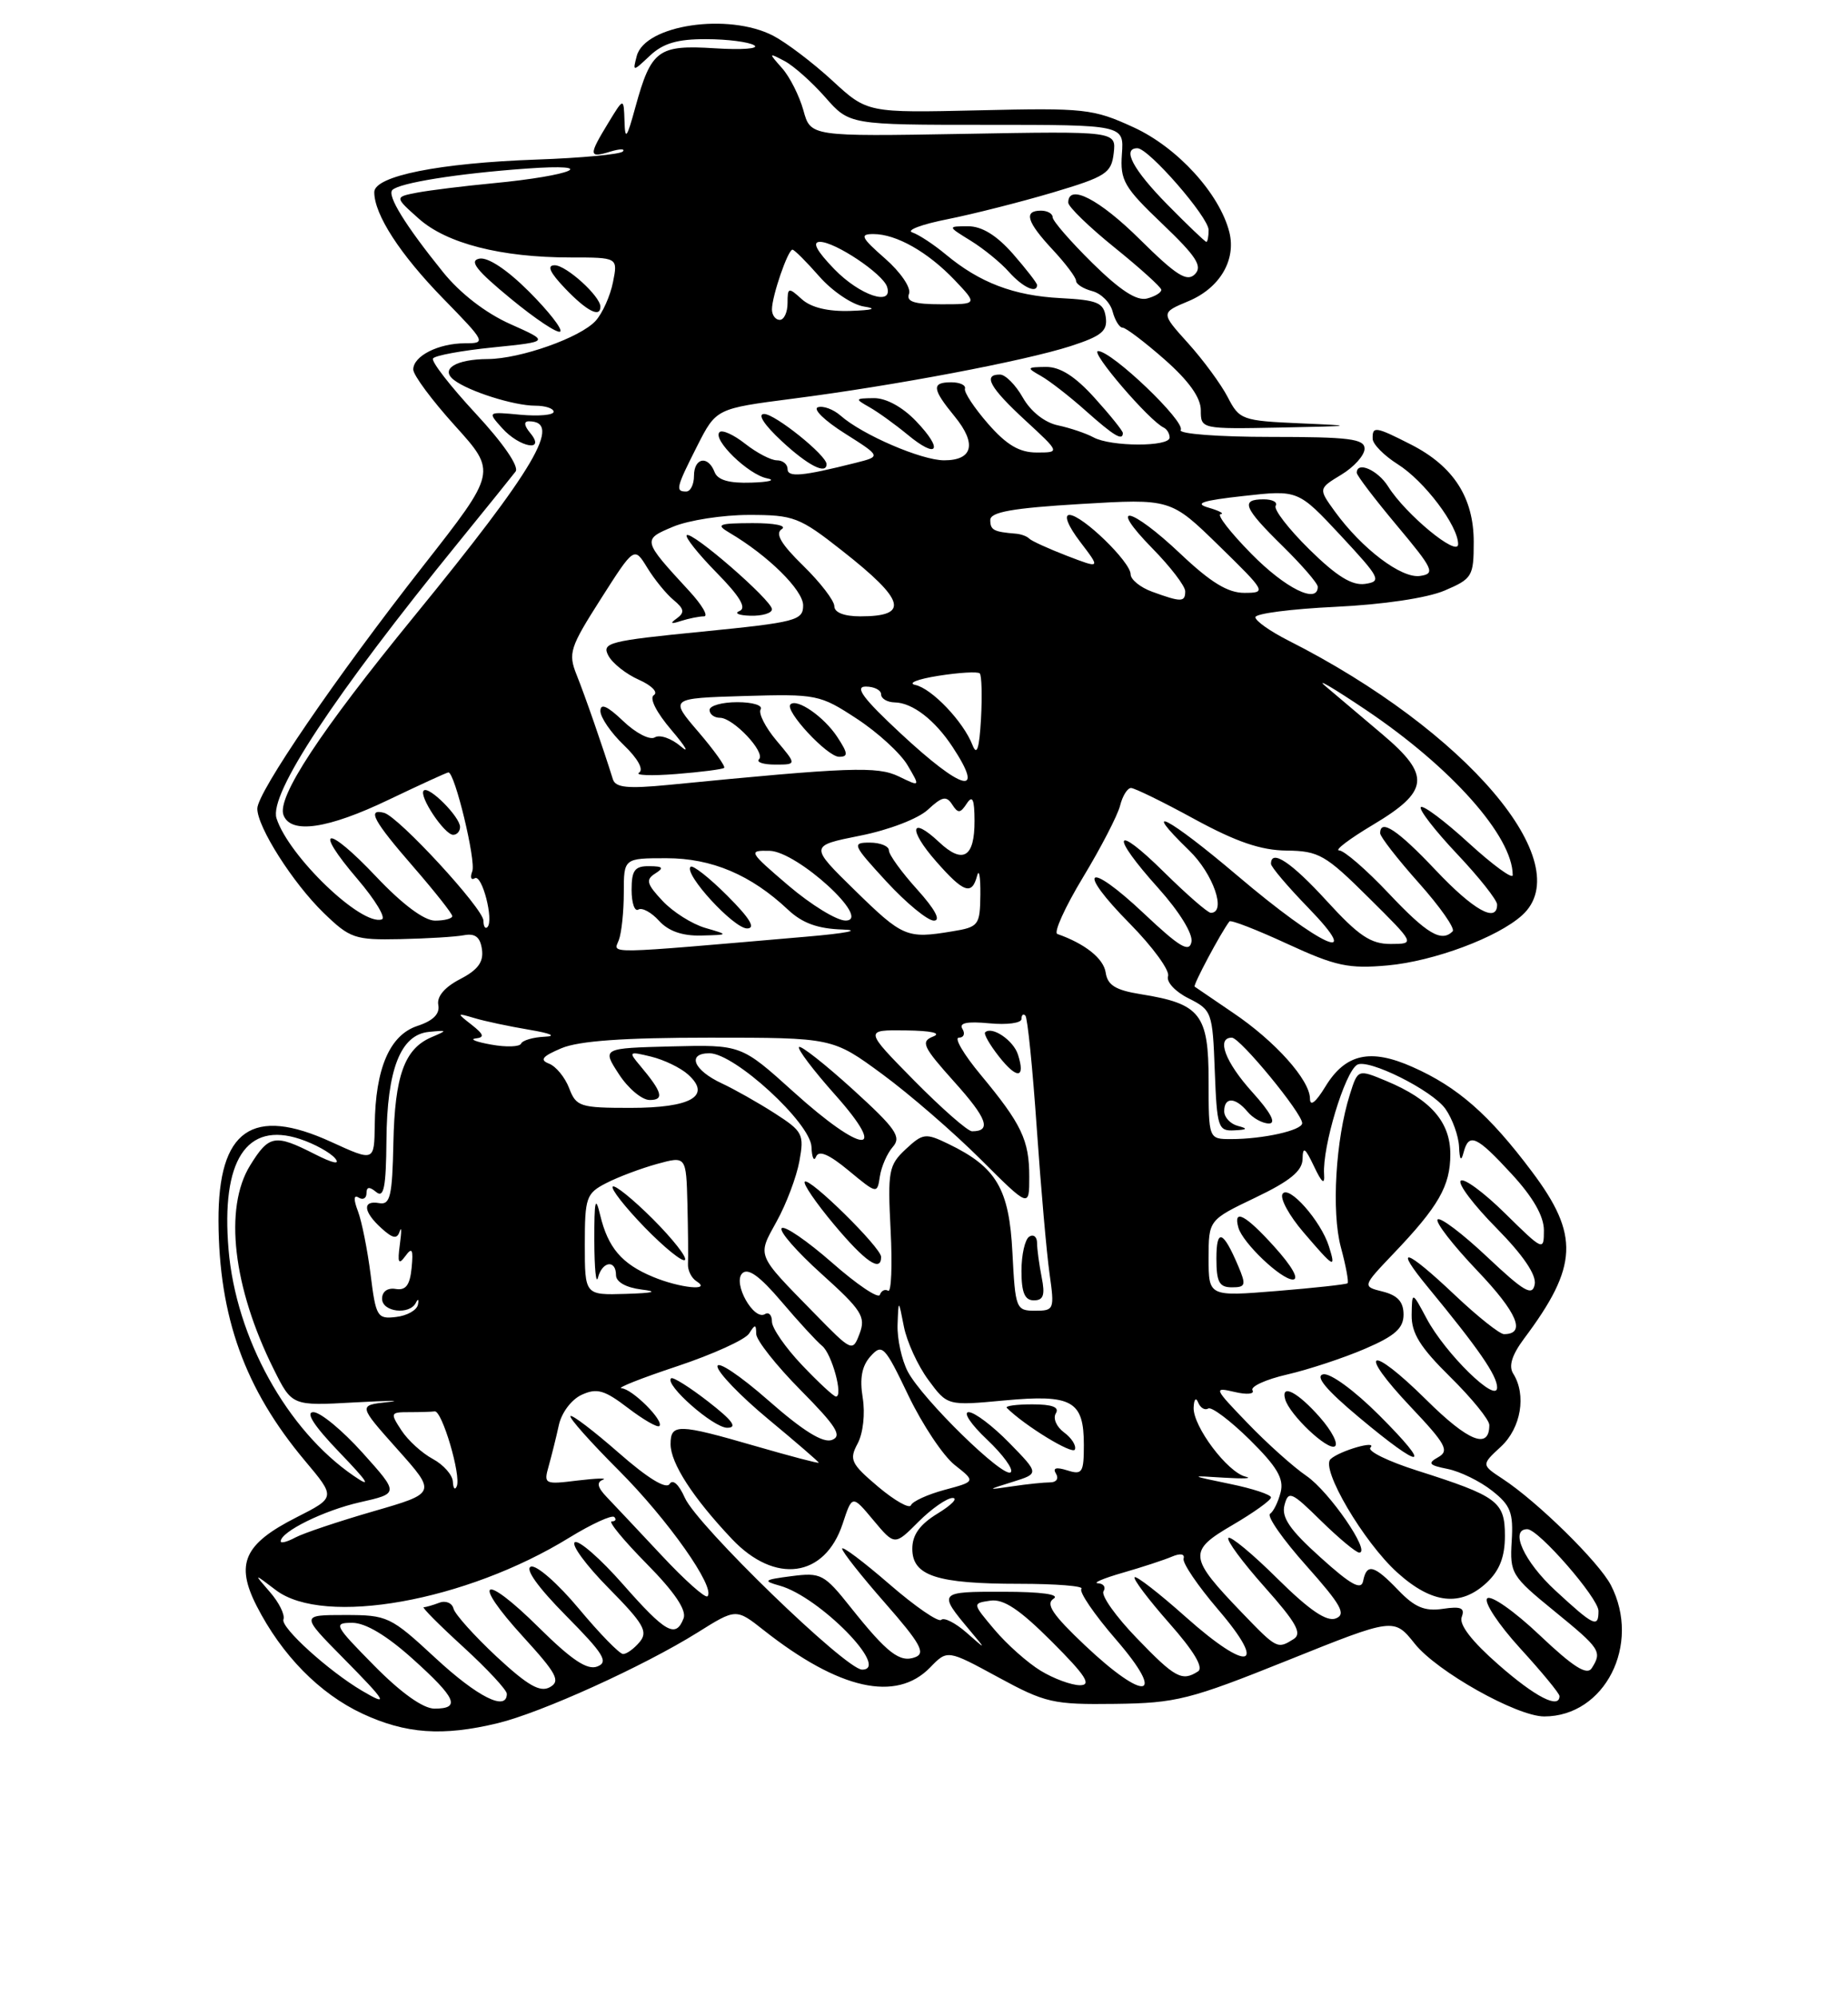 <?xml version="1.0" encoding="UTF-8" standalone="no"?>
<!DOCTYPE svg PUBLIC "-//W3C//DTD SVG 1.1//EN" "http://www.w3.org/Graphics/SVG/1.1/DTD/svg11.dtd" >
<svg xmlns="http://www.w3.org/2000/svg" xmlns:xlink="http://www.w3.org/1999/xlink" version="1.1" viewBox="0 0 237 256">
 <g >
 <path fill="currentColor"
d=" M 63.81 220.87 C 69.39 219.53 82.53 213.57 89.45 209.25 C 94.40 206.15 94.40 206.15 97.95 208.95 C 107.62 216.57 114.93 218.21 119.29 213.72 C 121.50 211.44 121.50 211.44 128.00 214.97 C 134.07 218.27 135.06 218.49 143.00 218.39 C 150.84 218.29 152.56 217.86 165.14 212.81 C 178.77 207.34 178.77 207.34 181.44 210.68 C 184.27 214.24 194.54 220.00 198.04 220.00 C 205.82 220.00 210.51 210.76 206.59 203.17 C 205.06 200.22 197.16 192.46 192.71 189.55 C 189.97 187.75 189.97 187.75 192.49 185.42 C 195.07 183.03 195.78 178.79 194.07 176.07 C 193.45 175.10 193.89 173.68 195.46 171.57 C 202.40 162.31 202.58 158.30 196.45 150.15 C 190.97 142.85 186.94 139.32 181.16 136.76 C 175.73 134.34 172.54 135.06 169.97 139.28 C 168.75 141.28 168.01 141.87 168.00 140.83 C 168.00 138.44 163.54 133.45 158.13 129.81 C 155.59 128.08 153.37 126.58 153.21 126.46 C 152.97 126.29 156.56 119.55 157.67 118.10 C 157.84 117.87 161.18 119.17 165.10 120.98 C 171.31 123.84 172.95 124.19 177.97 123.74 C 183.90 123.20 192.07 120.15 195.21 117.31 C 202.54 110.68 188.05 93.65 165.25 82.11 C 162.91 80.93 161.00 79.58 161.00 79.11 C 161.00 78.64 165.61 78.05 171.25 77.78 C 177.37 77.49 183.01 76.65 185.25 75.70 C 188.82 74.18 189.00 73.87 189.00 69.46 C 189.00 63.78 186.41 59.76 180.96 56.98 C 176.40 54.66 175.99 54.59 176.04 56.25 C 176.06 56.94 177.51 58.40 179.25 59.50 C 182.67 61.65 187.00 67.38 187.00 69.75 C 187.00 71.48 180.28 65.95 178.02 62.35 C 176.69 60.24 174.00 59.07 174.00 60.60 C 174.00 60.94 176.31 63.97 179.14 67.35 C 183.85 72.97 184.10 73.53 182.12 73.82 C 179.74 74.18 174.68 70.35 171.20 65.57 C 169.07 62.63 169.07 62.63 172.04 60.83 C 173.67 59.84 175.00 58.35 175.00 57.51 C 175.00 56.25 173.05 56.00 162.94 56.00 C 156.27 56.00 151.12 55.61 151.42 55.12 C 152.08 54.06 142.60 45.00 140.83 45.00 C 139.72 45.00 147.38 53.94 149.25 54.81 C 149.66 55.01 150.00 55.58 150.00 56.08 C 150.00 57.29 142.47 57.27 140.24 56.06 C 139.28 55.54 137.23 54.85 135.68 54.52 C 133.99 54.17 132.19 52.75 131.18 50.97 C 130.26 49.34 128.94 48.01 128.25 48.01 C 126.00 47.99 126.93 49.68 131.48 53.87 C 135.96 58.00 135.96 58.00 132.95 58.00 C 130.73 58.00 129.09 57.03 126.72 54.32 C 124.95 52.29 123.61 50.27 123.75 49.82 C 123.89 49.37 123.10 49.00 122.00 49.00 C 119.44 49.00 119.52 49.83 122.45 53.40 C 125.29 56.88 124.77 59.00 121.08 59.00 C 118.18 59.00 110.59 55.73 107.81 53.28 C 106.88 52.46 105.57 51.98 104.89 52.20 C 104.22 52.43 105.77 53.93 108.34 55.55 C 113.00 58.50 113.00 58.50 109.75 59.32 C 102.88 61.05 101.00 61.22 101.00 60.11 C 101.00 59.50 100.39 59.00 99.63 59.00 C 98.88 59.00 97.06 58.05 95.58 56.89 C 94.10 55.72 92.62 55.05 92.28 55.39 C 91.33 56.33 95.97 60.84 98.37 61.31 C 99.54 61.54 98.64 61.79 96.36 61.86 C 93.50 61.96 92.03 61.53 91.64 60.50 C 90.80 58.32 89.00 58.66 89.00 61.00 C 89.00 62.10 88.55 63.00 88.00 63.00 C 86.59 63.00 86.70 62.52 89.42 57.15 C 91.85 52.37 91.85 52.37 101.67 51.10 C 114.76 49.42 131.37 46.27 137.31 44.36 C 141.28 43.07 142.06 42.43 141.81 40.65 C 141.54 38.79 140.76 38.46 136.00 38.21 C 130.02 37.90 125.65 36.24 121.30 32.62 C 119.76 31.34 117.83 30.07 117.00 29.79 C 116.17 29.52 118.20 28.75 121.50 28.10 C 124.80 27.44 130.88 25.90 135.00 24.68 C 141.85 22.64 142.53 22.20 142.83 19.63 C 143.15 16.81 143.15 16.81 123.55 17.16 C 103.95 17.50 103.95 17.50 103.03 14.13 C 102.51 12.28 101.29 9.85 100.30 8.74 C 98.55 6.76 98.55 6.74 100.61 7.82 C 101.77 8.43 104.12 10.52 105.83 12.46 C 108.94 16.00 108.94 16.00 126.55 16.00 C 144.15 16.00 144.15 16.00 143.88 19.75 C 143.64 23.13 144.15 24.01 149.06 28.69 C 153.44 32.87 154.25 34.13 153.24 35.15 C 152.23 36.17 150.86 35.31 146.21 30.71 C 140.97 25.52 137.00 23.48 137.00 25.97 C 137.00 26.50 139.67 29.09 142.93 31.72 C 146.19 34.35 148.89 36.79 148.93 37.13 C 148.97 37.48 148.15 37.99 147.11 38.26 C 145.79 38.61 143.66 37.22 140.11 33.73 C 137.30 30.96 135.00 28.32 135.00 27.85 C 135.00 27.38 134.32 27.00 133.50 27.00 C 131.24 27.00 131.68 28.44 135.00 32.00 C 136.65 33.77 138.00 35.56 138.00 35.99 C 138.00 36.42 138.93 37.01 140.07 37.31 C 141.22 37.61 142.39 38.78 142.69 39.93 C 142.99 41.07 143.57 42.00 143.98 42.00 C 144.38 42.00 146.81 43.84 149.36 46.08 C 152.47 48.82 154.00 50.97 154.00 52.58 C 154.00 54.99 154.02 55.00 164.25 54.80 C 173.80 54.61 173.97 54.57 166.75 54.26 C 159.29 53.93 158.95 53.81 157.45 50.90 C 156.59 49.24 154.30 46.13 152.37 43.99 C 148.85 40.09 148.85 40.09 152.42 38.60 C 156.43 36.92 158.55 33.34 157.66 29.76 C 156.41 24.82 151.00 18.89 145.38 16.32 C 140.20 13.94 139.11 13.82 125.56 14.14 C 111.23 14.47 111.23 14.47 106.73 10.32 C 104.25 8.04 100.85 5.46 99.16 4.58 C 93.40 1.60 82.71 3.19 81.66 7.18 C 81.13 9.22 81.14 9.21 83.38 7.11 C 85.05 5.55 86.90 5.00 90.56 5.02 C 93.28 5.02 96.05 5.38 96.73 5.81 C 97.40 6.24 95.14 6.41 91.69 6.19 C 84.40 5.73 83.51 6.38 81.49 13.72 C 80.38 17.78 80.16 18.05 80.09 15.50 C 79.99 12.50 79.99 12.50 78.00 15.77 C 75.47 19.92 75.49 20.29 78.25 19.44 C 79.49 19.06 80.22 19.05 79.87 19.42 C 79.53 19.78 74.58 20.25 68.87 20.45 C 56.34 20.89 48.00 22.56 48.00 24.63 C 48.00 27.50 51.29 32.58 56.82 38.25 C 62.30 43.86 62.37 44.00 59.65 44.00 C 56.23 44.00 53.00 45.63 53.00 47.36 C 53.00 48.08 55.41 51.32 58.36 54.58 C 63.71 60.50 63.71 60.50 54.30 72.50 C 43.08 86.81 33.00 101.55 33.00 103.64 C 33.00 106.01 37.56 113.18 41.51 117.01 C 44.88 120.28 45.51 120.49 51.31 120.37 C 54.71 120.30 58.40 120.08 59.50 119.87 C 60.94 119.60 61.59 120.11 61.81 121.69 C 62.04 123.30 61.29 124.32 59.00 125.50 C 57.02 126.53 56.00 127.73 56.21 128.81 C 56.43 129.95 55.56 130.83 53.52 131.50 C 49.98 132.67 48.14 136.94 48.06 144.19 C 48.00 148.89 48.00 148.89 42.49 146.37 C 32.36 141.73 27.98 144.79 28.02 156.47 C 28.07 168.80 31.39 178.03 39.10 187.22 C 43.06 191.93 43.06 191.93 37.99 194.50 C 31.29 197.90 30.16 200.43 32.91 205.83 C 36.14 212.15 40.98 217.08 46.49 219.65 C 52.04 222.23 56.76 222.57 63.81 220.87 Z  M 106.00 59.49 C 106.00 58.36 99.40 53.06 98.00 53.06 C 97.10 53.06 97.99 54.44 100.24 56.53 C 103.59 59.65 106.00 60.89 106.00 59.49 Z  M 117.49 53.99 C 115.74 52.16 113.63 51.01 112.06 51.03 C 109.64 51.06 109.61 51.12 111.50 52.19 C 112.60 52.81 114.79 54.39 116.38 55.70 C 120.26 58.92 121.05 57.71 117.49 53.99 Z  M 144.00 55.50 C 144.00 55.23 142.37 53.20 140.38 51.00 C 137.88 48.23 135.96 47.01 134.13 47.03 C 131.66 47.06 131.62 47.13 133.50 48.19 C 134.60 48.81 137.19 50.82 139.25 52.66 C 142.87 55.88 144.00 56.56 144.00 55.50 Z  M 133.00 36.53 C 133.00 36.28 131.60 34.48 129.90 32.53 C 127.81 30.16 125.93 29.00 124.15 29.00 C 121.50 29.01 121.50 29.01 124.50 30.86 C 126.15 31.88 128.36 33.68 129.40 34.86 C 131.15 36.82 133.00 37.68 133.00 36.53 Z  M 48.00 213.50 C 42.86 208.29 42.71 208.00 45.18 208.00 C 46.87 208.00 49.58 209.62 52.89 212.59 C 58.54 217.67 59.12 219.00 55.72 219.00 C 54.27 219.00 51.43 216.98 48.00 213.50 Z  M 46.43 216.71 C 42.15 214.19 35.97 208.59 36.35 207.57 C 36.57 206.98 35.79 205.40 34.62 204.06 C 32.50 201.62 32.50 201.62 35.38 203.81 C 41.56 208.49 59.76 205.24 73.00 197.09 C 75.87 195.33 78.47 194.14 78.78 194.44 C 79.08 194.75 78.94 195.00 78.45 195.00 C 77.97 195.00 79.98 197.44 82.92 200.42 C 86.49 204.03 88.07 206.37 87.67 207.42 C 86.67 210.02 85.37 209.29 79.88 203.05 C 77.00 199.78 74.23 197.36 73.72 197.67 C 73.22 197.98 75.17 200.64 78.07 203.57 C 82.55 208.11 83.14 209.13 82.04 210.45 C 81.33 211.30 80.38 212.00 79.91 212.00 C 79.45 212.00 76.90 209.38 74.23 206.18 C 71.57 202.99 68.81 200.56 68.09 200.80 C 67.29 201.07 68.98 203.44 72.58 207.08 C 77.43 211.98 78.08 213.03 76.60 213.60 C 75.31 214.10 73.31 212.76 69.11 208.61 C 61.90 201.47 60.34 202.40 67.11 209.81 C 71.41 214.52 71.92 215.47 70.52 216.25 C 69.26 216.95 67.68 216.04 63.69 212.34 C 60.84 209.68 58.35 206.91 58.16 206.18 C 57.98 205.45 57.15 205.11 56.33 205.43 C 55.51 205.74 54.61 206.00 54.34 206.00 C 54.06 206.00 56.35 208.30 59.42 211.10 C 62.49 213.91 65.00 216.61 65.00 217.10 C 65.00 219.40 61.25 217.52 55.83 212.50 C 50.08 207.18 49.70 207.00 44.23 207.00 C 38.57 207.00 38.57 207.00 44.00 212.50 C 49.61 218.18 49.96 218.79 46.43 216.71 Z  M 192.18 213.37 C 188.76 210.38 187.09 208.22 187.46 207.26 C 187.90 206.09 187.37 205.86 185.03 206.21 C 182.71 206.55 181.43 206.01 179.33 203.82 C 176.23 200.59 175.28 200.33 174.82 202.63 C 174.58 203.87 173.27 203.16 169.35 199.62 C 165.43 196.10 164.32 194.49 164.73 192.92 C 165.23 191.02 165.61 191.18 169.42 194.93 C 171.71 197.17 173.91 199.00 174.32 199.00 C 175.86 199.00 170.48 191.18 167.56 189.18 C 165.87 188.03 162.47 184.98 160.00 182.41 C 155.66 177.91 155.60 177.77 158.33 178.41 C 159.89 178.78 160.92 178.69 160.63 178.20 C 160.33 177.72 162.34 176.80 165.09 176.17 C 167.85 175.53 172.33 174.05 175.05 172.88 C 178.90 171.23 180.00 170.25 180.00 168.49 C 180.00 166.86 179.24 166.03 177.35 165.55 C 174.70 164.89 174.70 164.89 178.70 160.69 C 184.50 154.62 186.00 152.00 186.00 147.95 C 186.00 143.81 183.50 140.94 177.81 138.56 C 174.14 137.03 174.14 137.03 173.12 140.27 C 171.29 146.02 170.74 155.32 171.96 159.86 C 172.61 162.25 172.99 164.33 172.82 164.48 C 172.64 164.63 168.56 165.08 163.75 165.47 C 155.00 166.18 155.00 166.18 155.00 161.27 C 155.00 156.37 155.00 156.37 161.00 153.50 C 165.42 151.39 167.01 150.09 167.05 148.57 C 167.08 146.89 167.36 147.06 168.52 149.50 C 169.53 151.63 169.91 151.92 169.81 150.50 C 169.58 146.99 172.46 137.45 174.04 136.48 C 175.42 135.62 183.72 139.76 185.38 142.14 C 186.27 143.41 187.05 145.58 187.12 146.97 C 187.19 148.67 187.38 148.92 187.69 147.75 C 188.37 145.13 189.34 145.56 193.87 150.48 C 196.61 153.45 198.00 155.88 198.00 157.69 C 198.00 160.38 197.92 160.34 193.02 155.52 C 190.29 152.83 187.72 150.94 187.33 151.34 C 186.94 151.73 189.00 154.46 191.91 157.40 C 195.35 160.89 197.06 163.41 196.82 164.63 C 196.52 166.18 195.47 165.57 190.71 161.09 C 187.56 158.12 184.70 155.96 184.37 156.30 C 184.04 156.63 186.34 159.60 189.48 162.89 C 194.61 168.27 195.75 171.00 192.88 171.00 C 192.33 171.00 189.50 168.75 186.59 166.00 C 180.21 159.96 178.61 159.52 183.17 165.04 C 189.64 172.89 192.00 176.31 192.00 177.84 C 192.00 179.99 185.36 173.50 182.96 169.00 C 181.09 165.50 181.09 165.50 181.04 168.54 C 181.01 170.89 182.13 172.69 186.00 176.50 C 188.75 179.21 191.00 181.98 191.00 182.65 C 191.00 185.84 188.32 184.77 182.93 179.43 C 175.58 172.16 173.93 172.94 180.95 180.36 C 185.42 185.08 185.90 185.96 184.45 186.77 C 183.05 187.55 183.24 187.80 185.66 188.28 C 187.25 188.60 189.81 189.85 191.34 191.06 C 193.73 192.93 194.10 193.88 193.87 197.54 C 193.62 201.66 193.84 202.02 199.30 206.47 C 205.25 211.32 205.49 211.68 204.14 213.81 C 203.52 214.78 201.78 213.68 197.44 209.57 C 194.22 206.52 191.20 204.40 190.73 204.87 C 190.27 205.33 192.16 208.20 194.94 211.25 C 197.72 214.29 200.00 217.05 200.00 217.39 C 200.00 219.10 196.91 217.52 192.18 213.37 Z  M 190.69 202.83 C 192.32 201.29 193.00 199.53 193.00 196.86 C 193.00 192.46 192.09 191.78 181.75 188.49 C 178.03 187.31 175.33 185.99 175.75 185.55 C 176.71 184.53 171.79 185.95 170.64 187.02 C 169.33 188.23 174.88 197.66 179.19 201.55 C 183.65 205.58 187.32 205.99 190.69 202.83 Z  M 176.88 181.40 C 173.70 178.22 170.59 175.95 169.69 176.15 C 168.62 176.39 170.08 178.15 174.31 181.68 C 182.51 188.54 183.87 188.39 176.88 181.40 Z  M 169.28 181.67 C 166.44 178.43 164.24 177.29 164.82 179.35 C 165.37 181.32 170.26 185.96 171.19 185.38 C 171.67 185.09 170.81 183.41 169.28 181.67 Z  M 158.79 162.25 C 156.85 157.69 156.00 157.40 156.00 161.30 C 156.00 164.32 156.36 165.00 157.98 165.00 C 159.75 165.00 159.84 164.72 158.79 162.25 Z  M 163.39 159.75 C 159.73 155.70 158.12 154.85 158.82 157.35 C 159.37 159.31 164.30 164.00 165.80 164.00 C 166.66 164.00 165.71 162.31 163.39 159.75 Z  M 170.43 159.75 C 169.41 156.49 165.25 151.79 164.48 153.03 C 164.13 153.61 165.34 155.82 167.17 157.95 C 171.12 162.56 171.35 162.68 170.43 159.75 Z  M 133.46 214.14 C 131.78 213.12 129.13 210.76 127.55 208.89 C 124.69 205.50 124.69 205.50 127.00 205.16 C 128.70 204.91 130.75 206.27 134.89 210.41 C 139.26 214.78 140.04 216.00 138.49 216.00 C 137.40 215.99 135.13 215.16 133.46 214.14 Z  M 139.12 210.87 C 134.99 206.96 134.06 205.58 135.12 204.91 C 135.98 204.36 133.55 204.02 128.69 204.02 C 120.32 204.00 120.26 204.07 124.40 209.00 C 126.50 211.50 126.50 211.50 123.93 209.24 C 122.51 208.00 121.06 207.27 120.71 207.62 C 120.36 207.97 117.36 205.91 114.04 203.03 C 110.72 200.16 108.00 198.11 108.00 198.50 C 108.00 198.88 110.48 202.02 113.52 205.48 C 118.01 210.60 118.74 211.89 117.39 212.40 C 115.41 213.16 113.80 211.92 109.08 206.00 C 105.70 201.75 105.28 201.53 101.50 202.02 C 97.94 202.48 97.78 202.62 100.00 203.24 C 105.08 204.65 114.26 214.00 110.56 214.00 C 108.47 214.00 89.40 195.52 87.83 191.98 C 87.06 190.25 86.28 189.54 85.87 190.21 C 85.43 190.92 83.04 189.45 79.36 186.22 C 76.16 183.42 73.37 181.29 73.16 181.50 C 72.95 181.72 75.74 184.85 79.37 188.48 C 85.65 194.76 91.82 203.51 90.73 204.60 C 90.45 204.88 87.81 202.53 84.86 199.37 C 81.91 196.22 78.74 192.85 77.81 191.88 C 76.63 190.65 76.48 189.99 77.31 189.67 C 77.97 189.43 76.52 189.47 74.09 189.76 C 69.82 190.29 69.71 190.23 70.37 187.90 C 70.74 186.58 71.33 184.22 71.67 182.66 C 72.02 181.06 73.29 179.37 74.61 178.77 C 76.55 177.88 77.52 178.16 80.53 180.46 C 82.51 181.97 84.32 183.01 84.56 182.78 C 85.21 182.13 81.08 178.01 79.71 177.94 C 79.04 177.91 82.25 176.64 86.83 175.12 C 91.42 173.59 95.57 171.71 96.07 170.92 C 96.84 169.70 96.97 169.71 96.98 170.97 C 96.99 171.78 99.56 175.03 102.68 178.18 C 107.27 182.82 108.04 184.05 106.70 184.56 C 105.56 185.00 102.99 183.41 98.52 179.48 C 94.93 176.33 92.01 174.37 92.01 175.13 C 92.02 175.88 94.94 178.92 98.51 181.88 C 102.08 184.84 105.00 187.36 105.00 187.48 C 105.00 187.60 101.35 186.64 96.89 185.35 C 86.95 182.47 86.00 182.45 86.00 185.10 C 86.00 187.54 88.86 191.96 93.86 197.25 C 99.39 203.10 105.78 202.23 108.07 195.30 C 109.29 191.59 109.29 191.59 112.01 194.85 C 114.74 198.11 114.74 198.11 117.79 195.05 C 119.47 193.37 121.44 192.00 122.17 192.00 C 122.90 192.01 122.04 192.90 120.25 193.99 C 117.96 195.39 117.00 196.72 117.00 198.51 C 117.00 201.98 120.13 203.00 130.73 203.00 C 135.46 203.00 139.04 203.29 138.69 203.64 C 138.34 204.00 140.33 206.92 143.12 210.14 C 149.70 217.74 146.91 218.24 139.12 210.87 Z  M 90.83 179.65 C 88.45 177.80 86.31 176.46 86.07 176.66 C 85.16 177.43 91.48 183.00 93.26 183.00 C 94.63 183.00 93.96 182.08 90.83 179.65 Z  M 145.78 209.96 C 143.11 207.20 141.19 204.50 141.52 203.96 C 141.85 203.43 141.53 202.97 140.81 202.93 C 140.09 202.90 141.53 202.29 144.00 201.58 C 146.47 200.87 149.31 199.94 150.29 199.52 C 151.37 199.06 151.97 199.16 151.79 199.77 C 151.63 200.34 153.63 203.27 156.22 206.30 C 162.68 213.83 160.14 214.44 152.11 207.29 C 148.70 204.25 145.73 201.94 145.51 202.16 C 145.29 202.38 147.29 205.02 149.94 208.03 C 153.12 211.63 154.39 213.75 153.64 214.23 C 151.59 215.55 150.70 215.07 145.78 209.96 Z  M 159.32 206.75 C 152.41 199.57 152.33 198.81 158.06 195.47 C 160.78 193.88 163.00 192.29 163.00 191.93 C 163.00 191.57 160.64 190.79 157.75 190.20 C 152.50 189.11 152.50 189.11 157.00 189.40 C 159.47 189.55 160.71 189.50 159.75 189.27 C 157.43 188.73 152.98 182.81 153.08 180.41 C 153.12 179.34 153.38 179.05 153.66 179.76 C 153.94 180.45 154.52 180.80 154.95 180.53 C 155.37 180.27 157.77 182.07 160.27 184.53 C 163.78 188.00 164.68 189.52 164.24 191.26 C 163.93 192.49 163.32 193.74 162.88 194.03 C 162.44 194.33 164.53 197.32 167.53 200.68 C 172.00 205.70 172.68 206.91 171.31 207.44 C 170.13 207.89 167.92 206.38 163.84 202.35 C 160.66 199.19 157.82 196.84 157.54 197.12 C 157.26 197.41 159.35 200.23 162.18 203.41 C 166.24 207.97 167.03 209.37 165.91 210.08 C 163.83 211.39 163.76 211.36 159.32 206.75 Z  M 199.48 203.87 C 195.47 200.18 193.56 196.00 195.87 196.00 C 197.31 196.00 205.00 204.83 205.00 206.48 C 205.00 208.70 204.42 208.43 199.48 203.87 Z  M 36.00 197.56 C 36.00 196.32 41.55 193.59 46.16 192.55 C 51.18 191.42 51.18 191.42 46.50 186.21 C 43.92 183.34 41.09 181.00 40.19 181.00 C 39.13 181.00 40.29 182.78 43.54 186.16 C 47.25 190.02 47.71 190.78 45.37 189.17 C 36.81 183.32 30.26 171.48 29.31 160.14 C 28.35 148.74 31.60 143.72 38.47 145.99 C 40.32 146.60 42.35 147.72 42.98 148.47 C 43.68 149.32 42.69 149.11 40.35 147.92 C 35.26 145.33 34.50 145.46 32.08 149.37 C 28.69 154.85 29.87 165.01 35.11 175.51 C 37.45 180.20 37.45 180.20 45.48 179.75 C 49.89 179.51 51.80 179.49 49.72 179.71 C 45.94 180.12 45.94 180.12 50.96 185.75 C 55.98 191.37 55.98 191.37 47.88 193.71 C 43.42 195.00 38.92 196.51 37.89 197.06 C 36.85 197.62 36.00 197.84 36.00 197.56 Z  M 112.63 190.57 C 109.12 187.60 108.88 187.09 109.99 185.02 C 110.69 183.71 110.97 181.20 110.64 179.16 C 110.23 176.65 110.53 175.07 111.65 173.83 C 113.14 172.18 113.46 172.51 116.50 178.87 C 118.30 182.61 120.97 186.62 122.45 187.78 C 125.13 189.89 125.13 189.89 121.14 190.96 C 118.95 191.55 117.01 192.44 116.83 192.93 C 116.65 193.42 114.76 192.36 112.63 190.57 Z  M 58.08 189.92 C 58.04 189.05 56.88 187.74 55.51 187.00 C 54.14 186.27 52.32 184.62 51.48 183.33 C 50.02 181.10 50.06 181.00 52.48 181.00 C 53.86 181.00 55.34 180.96 55.75 180.90 C 56.69 180.78 59.16 189.12 58.58 190.49 C 58.35 191.04 58.12 190.79 58.08 189.92 Z  M 129.89 189.93 C 133.28 188.87 133.28 188.87 129.44 184.94 C 127.32 182.77 124.98 181.00 124.23 181.00 C 123.47 181.00 124.53 182.58 126.58 184.51 C 128.63 186.45 130.00 188.33 129.63 188.70 C 128.76 189.58 118.29 179.35 116.42 175.80 C 115.64 174.31 115.05 171.61 115.11 169.80 C 115.23 166.50 115.23 166.50 115.92 170.03 C 116.30 171.97 117.71 175.05 119.06 176.87 C 121.50 180.18 121.50 180.18 128.79 179.50 C 137.49 178.69 139.00 179.53 139.00 185.19 C 139.00 188.76 138.80 189.07 136.87 188.46 C 135.44 188.01 134.97 188.15 135.43 188.89 C 135.81 189.51 135.48 190.00 134.68 190.00 C 133.90 190.00 131.73 190.22 129.88 190.50 C 126.50 190.99 126.50 190.99 129.89 189.93 Z  M 136.45 183.59 C 135.49 182.88 135.01 181.79 135.41 181.15 C 135.89 180.36 134.95 180.00 132.39 180.00 C 130.34 180.00 128.87 180.20 129.12 180.45 C 131.40 182.73 137.58 186.50 137.85 185.79 C 138.05 185.28 137.42 184.30 136.45 183.59 Z  M 102.85 174.96 C 100.73 172.73 99.00 170.23 99.00 169.40 C 99.00 168.56 98.60 168.13 98.11 168.43 C 96.67 169.32 93.94 164.46 95.19 163.21 C 95.93 162.47 97.43 163.55 100.22 166.83 C 102.40 169.40 104.75 171.95 105.43 172.50 C 106.68 173.50 108.18 179.00 107.21 179.00 C 106.92 179.00 104.96 177.18 102.85 174.96 Z  M 104.42 168.31 C 96.92 160.65 97.10 161.09 99.61 156.54 C 100.84 154.32 102.15 150.85 102.52 148.83 C 103.15 145.38 102.96 145.01 99.35 142.69 C 97.23 141.33 94.18 139.61 92.57 138.86 C 88.94 137.17 88.05 135.00 90.99 135.00 C 94.21 135.00 103.95 143.94 104.07 147.00 C 104.12 148.38 104.39 148.94 104.66 148.25 C 105.01 147.39 106.32 147.95 108.83 150.03 C 112.48 153.05 112.50 153.05 112.84 150.78 C 113.03 149.53 113.78 147.82 114.50 147.00 C 115.64 145.72 114.89 144.65 109.37 139.63 C 105.81 136.40 102.71 133.96 102.47 134.20 C 102.23 134.44 104.31 137.19 107.10 140.32 C 114.13 148.21 110.65 147.97 101.77 139.95 C 95.06 133.90 95.06 133.90 86.14 134.12 C 77.21 134.35 77.21 134.35 79.36 137.66 C 80.54 139.49 82.31 140.98 83.31 140.99 C 85.23 141.00 84.95 139.99 82.10 136.60 C 80.57 134.79 80.63 134.73 83.50 135.43 C 85.15 135.83 87.29 136.86 88.25 137.73 C 91.29 140.47 88.64 142.00 80.85 142.00 C 74.39 142.00 73.89 141.84 72.99 139.47 C 72.46 138.09 71.30 136.67 70.41 136.33 C 69.17 135.85 69.55 135.39 72.01 134.35 C 74.26 133.41 79.99 133.00 91.00 133.00 C 106.78 133.00 106.78 133.00 113.14 137.67 C 116.64 140.24 122.31 145.15 125.75 148.58 C 132.00 154.81 132.00 154.81 132.00 150.84 C 132.00 146.13 131.02 144.08 125.76 137.75 C 123.59 135.14 122.33 133.00 122.97 133.00 C 123.60 133.00 123.81 132.50 123.43 131.88 C 122.95 131.11 124.00 130.89 126.87 131.16 C 129.14 131.38 131.00 131.13 131.00 130.61 C 131.00 130.09 131.23 129.89 131.50 130.17 C 131.78 130.44 132.43 136.93 132.96 144.58 C 133.49 152.24 134.23 160.64 134.60 163.25 C 135.25 167.84 135.19 168.00 132.75 168.00 C 130.30 168.00 130.21 167.75 129.84 160.56 C 129.43 152.38 127.80 149.60 121.65 146.63 C 118.70 145.20 118.37 145.24 116.15 147.30 C 113.97 149.34 113.83 150.09 114.22 157.70 C 114.45 162.20 114.31 165.69 113.90 165.44 C 113.50 165.19 113.02 165.43 112.84 165.96 C 112.65 166.50 109.89 164.64 106.71 161.84 C 103.52 159.05 100.61 157.05 100.25 157.42 C 99.88 157.79 102.19 160.43 105.37 163.29 C 110.51 167.92 111.05 168.77 110.25 170.91 C 109.34 173.31 109.29 173.29 104.42 168.31 Z  M 133.59 163.71 C 133.27 162.08 133.00 160.10 133.00 159.32 C 133.00 158.53 132.55 158.16 132.00 158.50 C 131.45 158.84 131.00 160.82 131.00 162.89 C 131.00 165.68 131.42 166.67 132.59 166.67 C 133.82 166.67 134.05 165.99 133.59 163.71 Z  M 113.00 161.10 C 113.00 159.91 103.80 150.86 103.21 151.46 C 102.95 151.71 104.65 154.19 106.97 156.96 C 110.96 161.72 113.00 163.13 113.00 161.10 Z  M 130.55 135.17 C 129.97 133.34 127.20 131.47 126.34 132.32 C 126.14 132.53 126.93 133.91 128.10 135.40 C 130.43 138.37 131.54 138.26 130.55 135.17 Z  M 47.53 163.37 C 47.13 160.21 46.40 156.56 45.91 155.26 C 45.32 153.71 45.35 153.10 46.00 153.50 C 46.55 153.84 47.00 153.59 47.00 152.94 C 47.00 152.11 47.37 152.06 48.25 152.79 C 49.23 153.60 49.51 152.17 49.56 146.16 C 49.63 137.06 51.37 132.61 55.01 132.26 C 57.41 132.03 57.42 132.05 55.32 132.95 C 51.87 134.43 50.63 137.89 50.45 146.50 C 50.31 153.32 50.04 154.46 48.64 154.21 C 46.44 153.81 46.57 155.30 48.91 157.42 C 50.39 158.76 50.92 158.85 51.26 157.83 C 51.50 157.10 51.51 157.85 51.28 159.50 C 50.96 161.87 51.11 162.18 51.98 161.00 C 52.85 159.81 53.02 160.11 52.79 162.50 C 52.57 164.72 52.05 165.42 50.75 165.21 C 49.71 165.03 49.00 165.54 49.00 166.46 C 49.00 168.17 52.54 168.59 53.34 166.97 C 53.62 166.41 53.74 166.52 53.60 167.22 C 53.46 167.93 52.20 168.64 50.79 168.80 C 48.39 169.09 48.20 168.78 47.53 163.37 Z  M 75.00 159.53 C 75.00 153.47 75.18 152.96 77.75 151.64 C 79.26 150.86 82.19 149.76 84.25 149.19 C 88.00 148.16 88.00 148.16 88.16 154.33 C 88.24 157.72 88.28 161.17 88.23 161.99 C 88.18 162.80 88.67 163.81 89.32 164.22 C 91.37 165.52 87.18 165.10 83.72 163.65 C 79.73 161.99 77.97 159.92 76.97 155.74 C 76.36 153.17 76.21 153.84 76.22 159.00 C 76.23 162.57 76.44 164.71 76.69 163.75 C 77.24 161.65 79.00 161.41 79.00 163.44 C 79.00 164.31 80.28 165.03 82.25 165.28 C 84.48 165.55 83.85 165.73 80.25 165.84 C 75.00 166.00 75.00 166.00 75.00 159.53 Z  M 83.74 156.26 C 81.17 153.70 78.85 151.82 78.58 152.09 C 78.31 152.36 80.15 154.71 82.68 157.32 C 85.21 159.92 87.54 161.80 87.84 161.49 C 88.15 161.18 86.30 158.83 83.74 156.26 Z  M 155.00 138.52 C 155.00 129.99 153.95 128.65 146.30 127.43 C 143.07 126.91 142.04 126.28 141.80 124.66 C 141.54 122.86 139.16 120.96 135.60 119.71 C 135.10 119.54 136.58 116.27 138.89 112.45 C 141.20 108.63 143.34 104.49 143.65 103.25 C 143.96 102.01 144.59 101.00 145.05 101.00 C 145.50 101.00 149.17 102.79 153.19 104.99 C 158.54 107.90 161.71 108.99 165.00 109.02 C 169.13 109.07 169.99 109.56 175.50 115.03 C 181.50 120.98 181.50 120.98 178.35 120.99 C 175.80 121.00 174.24 119.95 170.17 115.50 C 165.63 110.53 163.00 108.77 163.00 110.72 C 163.00 111.11 165.14 113.63 167.75 116.32 C 175.12 123.91 169.43 121.35 158.70 112.24 C 149.83 104.72 146.05 102.75 152.51 109.01 C 155.60 112.00 157.33 117.00 155.28 117.00 C 154.89 117.00 152.19 114.65 149.28 111.78 C 142.80 105.38 142.29 106.88 148.58 113.87 C 151.25 116.85 153.01 119.70 152.80 120.73 C 152.52 122.14 151.27 121.39 146.71 117.09 C 139.38 110.19 137.89 111.30 144.93 118.42 C 147.84 121.38 150.04 124.39 149.80 125.11 C 149.55 125.85 150.72 127.11 152.43 127.96 C 155.41 129.46 155.51 129.71 155.79 137.25 C 156.07 144.53 156.22 144.99 158.29 144.88 C 159.98 144.80 160.09 144.66 158.75 144.31 C 157.79 144.06 157.00 143.21 157.00 142.43 C 157.00 140.57 158.43 140.61 160.00 142.50 C 160.68 143.32 161.92 144.00 162.74 144.00 C 163.71 144.00 162.97 142.60 160.62 140.00 C 157.13 136.14 155.95 133.00 157.98 133.00 C 159.04 133.00 167.00 142.68 167.00 143.96 C 167.00 144.88 162.00 146.00 157.88 146.00 C 155.00 146.00 155.00 146.00 155.00 138.52 Z  M 117.24 138.50 C 110.84 132.00 110.84 132.00 116.17 132.07 C 119.46 132.11 120.80 132.42 119.66 132.86 C 118.04 133.50 118.36 134.18 122.38 138.66 C 126.61 143.36 127.20 145.00 124.66 145.00 C 124.10 145.00 120.77 142.07 117.24 138.50 Z  M 63.00 133.89 C 61.08 133.55 60.17 133.19 61.00 133.10 C 62.17 132.97 62.06 132.59 60.50 131.36 C 58.54 129.83 58.55 129.81 60.84 130.49 C 62.13 130.88 65.28 131.55 67.84 131.98 C 70.65 132.45 71.44 132.81 69.83 132.88 C 68.37 132.95 67.02 133.34 66.83 133.76 C 66.65 134.18 64.92 134.24 63.00 133.89 Z  M 79.36 120.50 C 79.71 119.58 80.00 116.85 80.00 114.42 C 80.00 110.00 80.00 110.00 85.47 110.00 C 91.28 110.00 96.31 112.13 101.05 116.59 C 102.89 118.32 104.86 119.04 108.05 119.14 C 110.53 119.22 108.51 119.62 103.50 120.05 C 77.07 122.33 78.67 122.30 79.36 120.50 Z  M 90.44 118.93 C 88.76 118.44 86.30 116.89 84.97 115.47 C 82.93 113.30 82.78 112.75 84.03 111.96 C 85.19 111.23 85.03 111.03 83.25 111.02 C 81.40 111.00 81.00 111.55 81.00 114.06 C 81.00 115.74 81.39 116.88 81.87 116.58 C 82.34 116.29 83.54 116.94 84.52 118.02 C 85.71 119.34 87.51 119.97 89.90 119.91 C 93.50 119.82 93.50 119.82 90.44 118.93 Z  M 93.27 114.80 C 90.96 112.49 88.84 110.83 88.56 111.10 C 87.66 112.00 94.09 119.00 95.81 119.00 C 96.96 119.00 96.17 117.70 93.27 114.80 Z  M 109.65 114.13 C 103.80 108.41 103.80 108.41 110.31 107.11 C 114.00 106.38 117.77 104.93 119.01 103.77 C 120.82 102.09 121.37 101.97 122.11 103.11 C 122.86 104.28 123.15 104.26 123.98 103.00 C 124.72 101.87 124.97 102.42 124.98 105.19 C 125.00 109.90 123.49 110.81 120.43 107.93 C 116.74 104.47 116.45 106.31 120.04 110.39 C 123.58 114.43 124.64 114.80 125.31 112.25 C 125.56 111.29 125.75 112.37 125.73 114.65 C 125.68 118.61 125.53 118.82 122.09 119.38 C 116.30 120.34 115.78 120.12 109.65 114.13 Z  M 117.62 114.00 C 115.63 111.80 114.00 109.55 114.00 109.00 C 114.00 108.45 112.89 108.00 111.54 108.00 C 109.22 108.00 109.34 108.27 113.69 113.00 C 116.23 115.75 118.96 118.00 119.77 118.00 C 120.70 118.00 119.91 116.54 117.62 114.00 Z  M 178.09 114.50 C 175.23 111.47 172.37 109.00 171.74 109.00 C 171.11 109.00 173.04 107.53 176.04 105.74 C 183.31 101.41 183.53 99.40 177.31 94.14 C 174.66 91.91 171.38 89.13 170.00 87.96 C 168.62 86.79 170.96 88.16 175.19 91.00 C 186.14 98.36 194.00 107.20 194.00 112.17 C 194.00 112.73 191.47 110.89 188.37 108.06 C 185.28 105.23 182.51 103.16 182.22 103.45 C 181.93 103.74 184.01 106.43 186.84 109.43 C 189.68 112.43 192.00 115.36 192.00 115.94 C 192.00 118.36 188.97 116.67 184.09 111.50 C 179.24 106.37 177.00 104.89 177.00 106.80 C 177.00 107.24 179.23 110.11 181.96 113.17 C 184.69 116.23 186.64 119.02 186.30 119.37 C 184.86 120.81 183.02 119.72 178.09 114.50 Z  M 62.00 118.01 C 62.00 116.47 51.11 104.66 49.25 104.18 C 47.02 103.60 47.91 105.24 53.00 111.09 C 55.75 114.26 58.00 117.10 58.00 117.42 C 58.00 117.74 57.00 118.00 55.79 118.00 C 54.40 118.00 51.60 115.91 48.25 112.37 C 41.88 105.63 40.04 105.89 45.87 112.70 C 48.12 115.34 49.52 117.65 48.97 117.84 C 46.36 118.72 37.01 109.74 35.46 104.88 C 34.48 101.79 42.81 89.16 58.81 69.50 C 62.39 65.10 65.68 61.02 66.12 60.44 C 66.60 59.81 64.55 56.82 61.01 53.01 C 57.76 49.51 55.29 46.33 55.53 45.95 C 55.76 45.57 59.23 44.93 63.23 44.53 C 70.50 43.79 70.50 43.79 65.43 41.53 C 62.29 40.13 59.01 37.60 56.82 34.88 C 51.98 28.89 49.61 25.05 50.32 24.35 C 51.23 23.44 58.69 22.24 67.50 21.61 C 77.17 20.91 73.51 22.51 63.21 23.49 C 59.52 23.84 55.17 24.38 53.55 24.68 C 50.59 25.25 50.59 25.25 53.70 28.02 C 57.27 31.21 64.26 33.00 73.17 33.00 C 79.25 33.00 79.25 33.00 78.61 36.18 C 78.26 37.94 77.26 40.16 76.39 41.12 C 74.44 43.27 66.75 45.99 62.57 46.02 C 58.47 46.04 56.42 47.30 58.20 48.69 C 60.07 50.15 65.90 52.00 68.65 52.00 C 69.94 52.00 71.00 52.35 71.00 52.78 C 71.00 53.20 69.09 53.37 66.75 53.16 C 62.50 52.76 62.50 52.76 64.40 54.88 C 66.66 57.39 70.05 57.97 68.00 55.50 C 67.21 54.55 67.15 54.00 67.82 54.00 C 72.17 54.00 68.64 60.00 53.12 78.99 C 41.00 93.82 35.48 102.21 36.36 104.48 C 37.30 106.94 42.04 106.25 49.86 102.50 C 53.88 100.58 57.32 99.00 57.51 99.00 C 58.33 99.00 61.07 110.36 60.57 111.67 C 60.27 112.46 60.41 112.86 60.89 112.57 C 61.82 112.00 63.36 117.97 62.51 118.83 C 62.23 119.11 62.00 118.74 62.00 118.01 Z  M 59.00 106.00 C 59.00 104.70 54.99 100.68 54.34 101.33 C 53.67 102.00 57.00 107.00 58.12 107.00 C 58.60 107.00 59.00 106.55 59.00 106.00 Z  M 67.84 37.37 C 65.04 34.57 62.58 32.94 61.48 33.15 C 60.12 33.42 61.09 34.65 65.49 38.27 C 68.68 40.90 71.54 42.80 71.85 42.49 C 72.15 42.18 70.35 39.88 67.84 37.37 Z  M 77.00 39.31 C 77.00 37.97 72.62 34.00 71.14 34.00 C 70.09 34.00 70.51 34.92 72.50 37.00 C 75.26 39.88 77.00 40.77 77.00 39.31 Z  M 101.11 113.50 C 96.02 109.15 95.93 109.00 98.67 109.05 C 102.23 109.10 111.93 117.98 108.44 117.99 C 107.31 118.00 104.01 115.97 101.11 113.50 Z  M 78.60 99.88 C 77.32 95.78 75.01 89.13 73.95 86.50 C 72.84 83.72 73.08 83.00 77.05 76.77 C 81.34 70.04 81.34 70.04 83.01 72.77 C 83.93 74.27 85.45 76.14 86.39 76.91 C 87.75 78.04 87.83 78.51 86.80 79.26 C 85.87 79.92 86.03 80.02 87.33 79.59 C 88.34 79.27 89.67 79.00 90.28 79.00 C 90.89 79.00 90.04 77.54 88.39 75.75 C 82.36 69.21 82.35 69.17 86.35 67.50 C 88.32 66.68 92.69 66.00 96.05 66.00 C 101.80 66.00 102.52 66.27 108.01 70.59 C 116.12 76.96 116.68 79.00 110.33 79.00 C 108.27 79.00 107.00 78.51 107.00 77.70 C 107.00 76.99 105.20 74.65 103.01 72.51 C 100.16 69.73 99.37 68.38 100.26 67.82 C 100.96 67.37 99.32 67.04 96.50 67.05 C 92.11 67.07 91.75 67.22 93.56 68.29 C 98.49 71.19 103.00 75.64 103.00 77.59 C 103.00 79.53 102.10 79.76 90.03 80.96 C 78.08 82.14 77.14 82.38 78.02 84.03 C 78.54 85.02 80.31 86.41 81.94 87.13 C 83.57 87.85 84.43 88.73 83.86 89.09 C 83.24 89.47 84.16 91.29 86.14 93.61 C 87.96 95.75 88.48 96.67 87.29 95.65 C 86.10 94.64 84.61 94.12 83.98 94.51 C 83.35 94.90 81.54 93.97 79.92 92.42 C 77.90 90.49 77.00 90.09 77.00 91.13 C 77.00 91.95 78.35 93.92 80.00 95.50 C 81.79 97.21 82.58 98.64 81.96 99.03 C 81.38 99.38 83.52 99.46 86.71 99.21 C 89.89 98.96 92.67 98.60 92.87 98.42 C 93.07 98.24 91.58 96.16 89.56 93.80 C 85.87 89.50 85.87 89.50 95.44 89.21 C 104.73 88.94 105.15 89.02 109.88 92.12 C 112.56 93.87 115.49 96.55 116.39 98.08 C 118.03 100.86 118.03 100.86 115.27 99.52 C 112.51 98.19 109.01 98.32 85.77 100.60 C 80.49 101.11 78.94 100.96 78.60 99.88 Z  M 99.58 94.92 C 98.15 93.22 97.24 91.42 97.55 90.92 C 97.86 90.41 96.52 90.00 94.56 90.00 C 92.60 90.00 91.00 90.45 91.00 91.00 C 91.00 91.55 91.60 92.00 92.33 92.00 C 94.04 92.00 98.23 96.44 97.34 97.32 C 96.97 97.70 97.91 98.00 99.42 98.00 C 102.18 98.00 102.18 98.00 99.58 94.92 Z  M 107.38 94.46 C 105.69 91.88 102.20 89.46 101.37 90.29 C 100.59 91.08 106.10 97.00 107.61 97.00 C 108.80 97.00 108.76 96.56 107.38 94.46 Z  M 99.00 78.09 C 99.00 76.95 88.68 67.99 88.07 68.60 C 87.83 68.84 89.55 71.01 91.91 73.41 C 94.88 76.43 95.78 77.93 94.85 78.31 C 94.11 78.60 94.74 78.88 96.25 78.92 C 97.76 78.96 99.00 78.59 99.00 78.09 Z  M 115.50 94.00 C 110.70 89.54 109.56 88.00 111.03 88.00 C 112.11 88.00 113.00 88.45 113.00 89.00 C 113.00 89.55 113.79 90.01 114.75 90.03 C 117.02 90.07 119.88 92.27 122.16 95.73 C 126.41 102.17 123.45 101.40 115.50 94.00 Z  M 124.72 95.50 C 123.56 92.50 119.51 88.25 117.38 87.79 C 116.35 87.57 117.68 87.04 120.34 86.62 C 123.00 86.20 125.39 86.06 125.65 86.31 C 125.90 86.57 125.97 89.19 125.81 92.14 C 125.59 95.96 125.28 96.93 124.72 95.50 Z  M 147.75 75.84 C 146.24 75.29 145.00 74.28 145.00 73.61 C 145.00 72.03 138.78 66.00 137.15 66.00 C 136.41 66.00 136.98 67.42 138.53 69.45 C 141.16 72.90 141.16 72.90 136.83 71.24 C 134.45 70.32 132.28 69.33 132.00 69.04 C 131.72 68.74 130.94 68.45 130.25 68.40 C 127.43 68.17 127.00 67.94 127.00 66.65 C 127.00 65.63 129.85 65.12 138.57 64.60 C 150.14 63.91 150.14 63.91 156.32 69.94 C 162.38 75.86 162.44 75.98 159.60 75.99 C 157.47 76.00 155.27 74.65 151.41 71.00 C 144.96 64.90 141.92 64.30 147.79 70.29 C 150.11 72.65 152.00 75.12 152.00 75.79 C 152.00 77.20 151.48 77.20 147.75 75.84 Z  M 160.50 71.00 C 157.79 68.25 156.01 65.96 156.54 65.90 C 157.07 65.85 156.38 65.47 155.00 65.07 C 153.09 64.52 154.15 64.16 159.49 63.57 C 166.48 62.79 166.48 62.79 171.94 68.64 C 177.02 74.10 177.23 74.52 175.07 74.84 C 173.38 75.08 171.42 73.86 167.92 70.42 C 165.26 67.80 163.32 65.29 163.60 64.83 C 163.89 64.37 163.19 64.00 162.06 64.00 C 159.05 64.00 159.48 65.08 164.50 70.00 C 166.97 72.43 169.00 74.77 169.00 75.21 C 169.00 77.47 164.85 75.42 160.50 71.00 Z  M 99.00 39.65 C 99.00 37.95 101.05 32.00 101.63 32.00 C 101.87 32.00 103.42 33.55 105.08 35.44 C 106.74 37.33 109.31 39.06 110.80 39.29 C 112.55 39.56 111.95 39.75 109.08 39.85 C 106.19 39.95 104.02 39.42 102.83 38.35 C 101.11 36.79 101.00 36.82 101.00 38.85 C 101.00 40.03 100.55 41.00 100.00 41.00 C 99.45 41.00 99.00 40.39 99.00 39.65 Z  M 116.58 37.65 C 116.87 36.90 115.51 34.89 113.52 33.15 C 110.43 30.44 110.22 30.00 112.01 30.00 C 114.95 30.00 119.00 32.30 122.44 35.91 C 125.37 39.00 125.37 39.00 120.72 39.00 C 117.22 39.00 116.19 38.66 116.58 37.65 Z  M 107.00 34.50 C 104.71 32.13 104.11 31.00 105.16 31.00 C 107.10 31.00 113.21 35.08 113.76 36.75 C 114.60 39.32 110.28 37.88 107.00 34.50 Z  M 149.71 26.22 C 145.30 21.74 143.85 19.00 145.87 19.00 C 147.31 19.00 155.00 27.83 155.00 29.48 C 155.00 30.31 154.87 31.00 154.71 31.00 C 154.55 31.00 152.30 28.85 149.71 26.22 Z "/>
</g>
</svg>